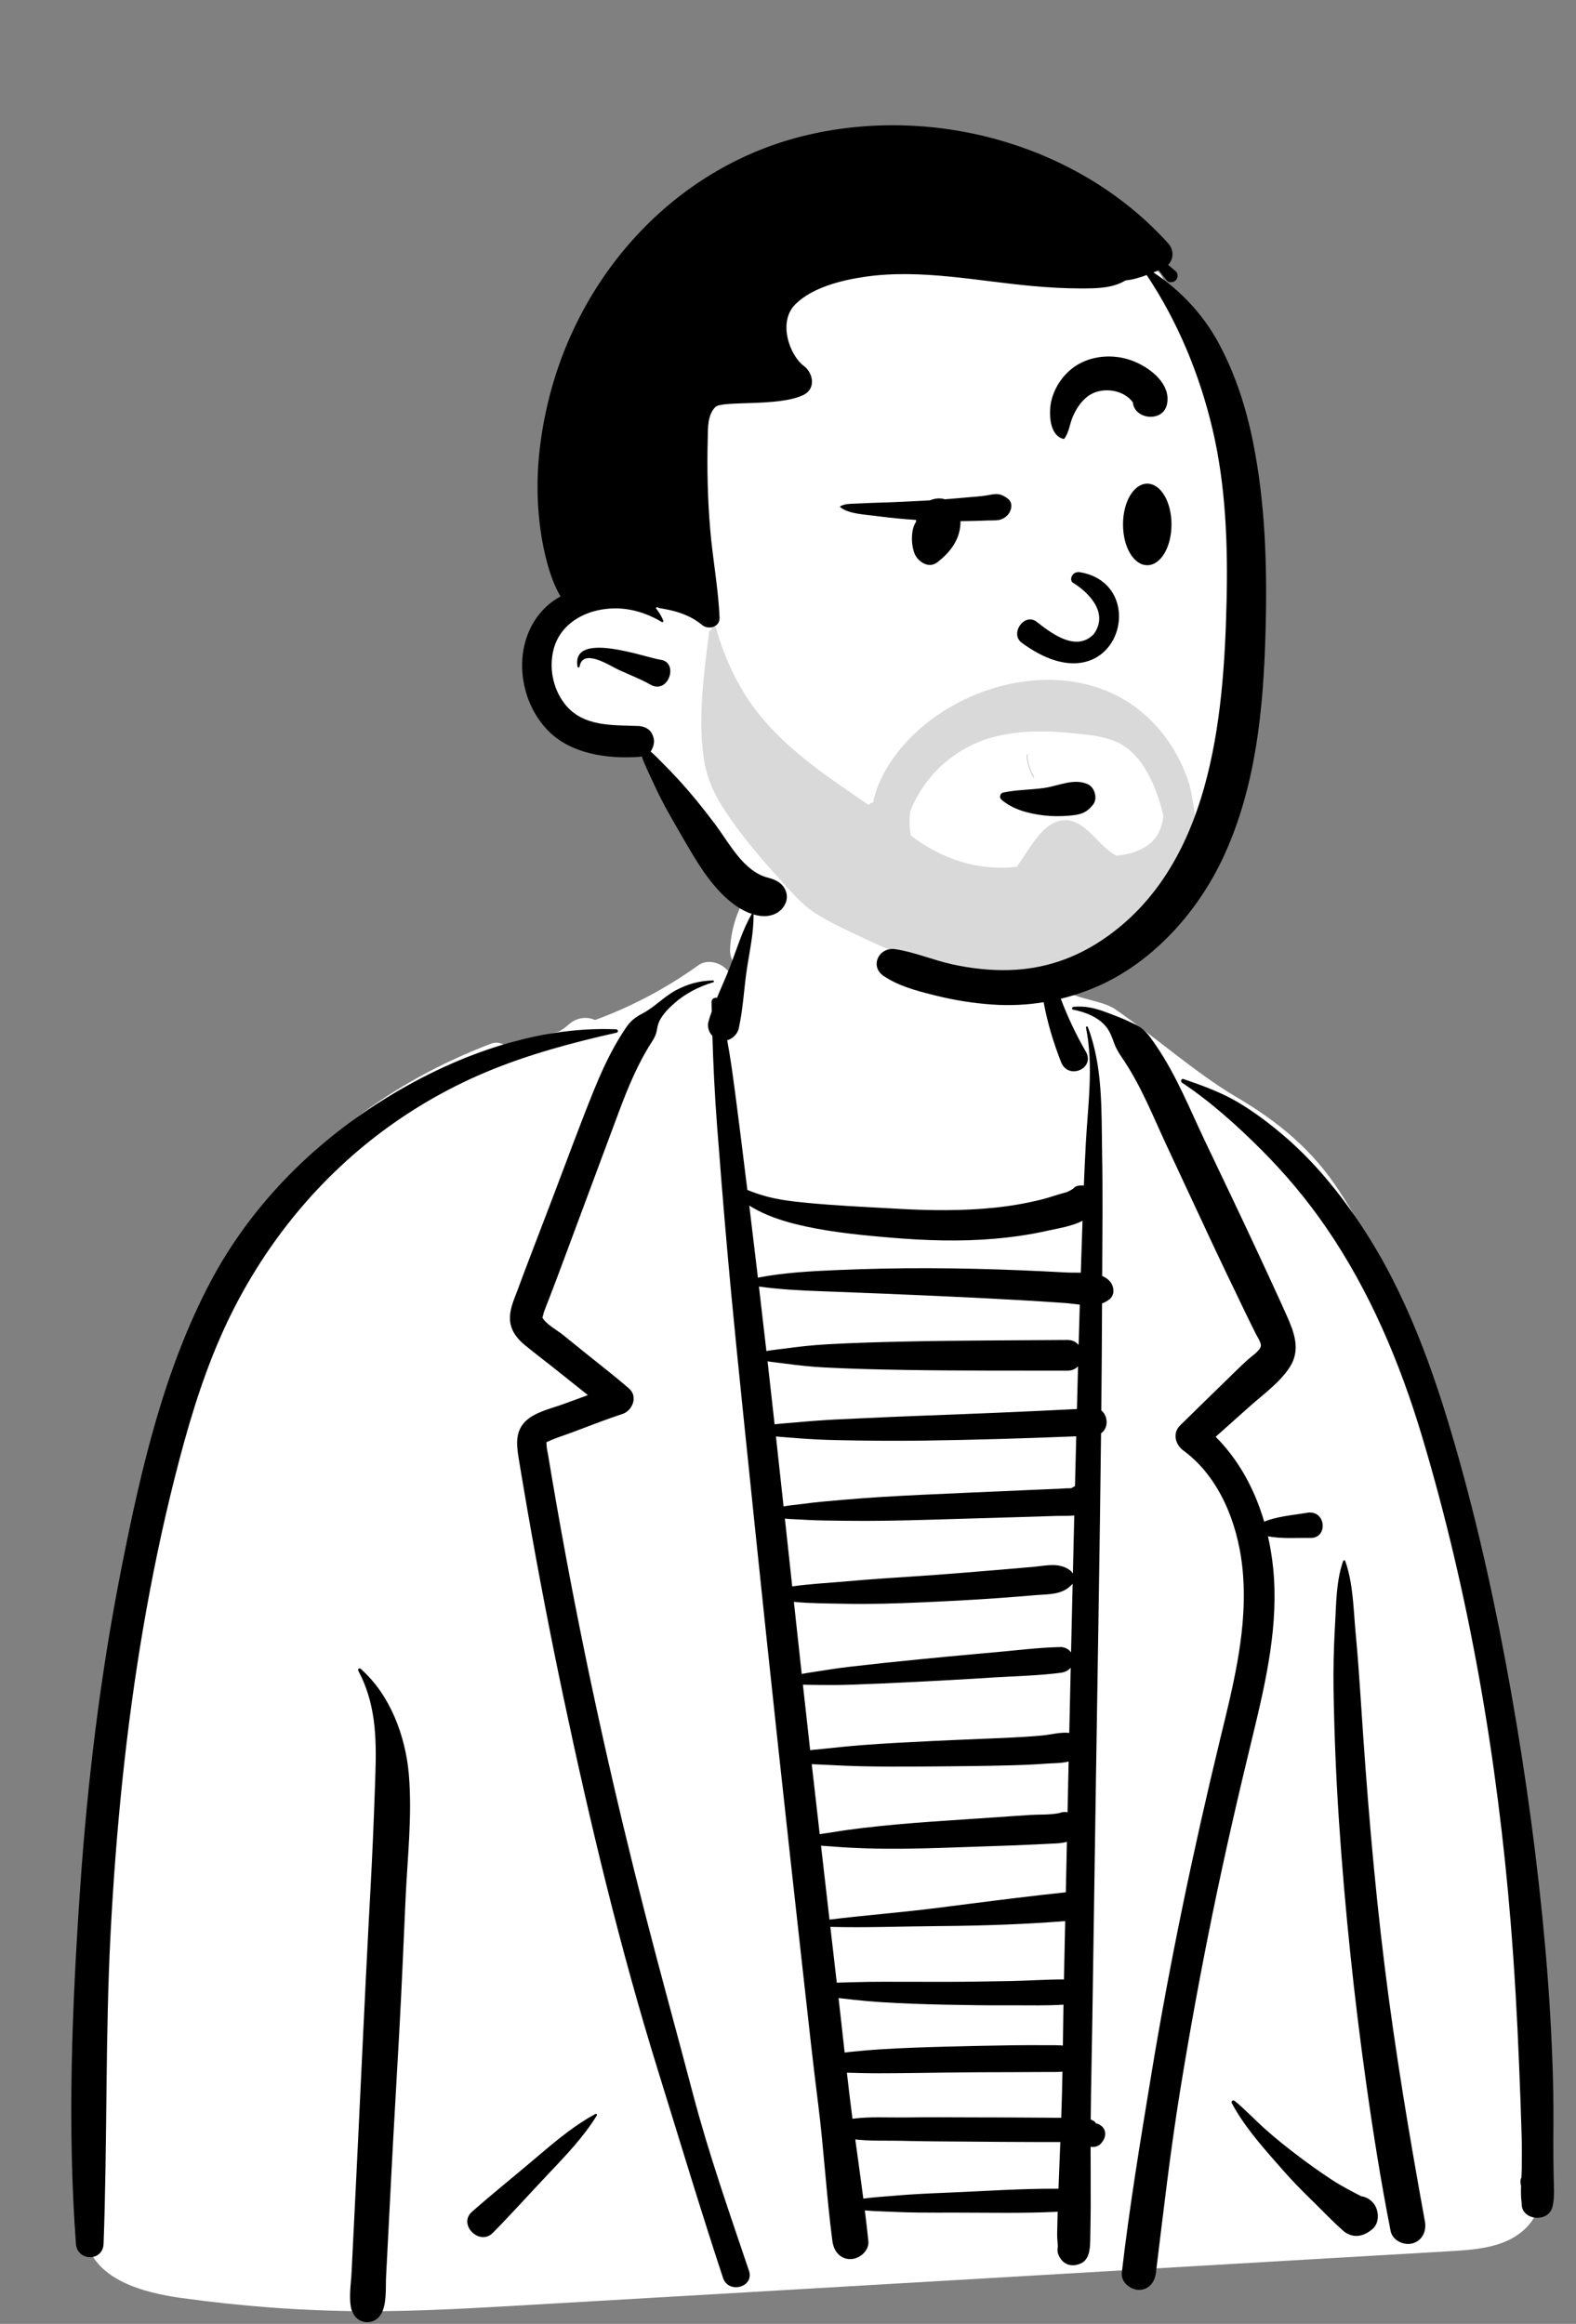 <svg width="818" height="1206" viewBox="0 0 818 1206" fill="none" xmlns="http://www.w3.org/2000/svg">
<rect x="0" y="0" width="818" height="1206" fill="#808080" stroke="none"/>
<path fill-rule="evenodd" clip-rule="evenodd" d="M800.879 1121.38C799.284 1091.75 797.324 1062.14 794.978 1032.55C790.303 973.621 784.182 914.645 773.996 856.392C763.947 798.916 749.883 743.027 729.621 688.258C720.221 662.848 710.041 641.171 695.273 618.329C681.309 596.732 663.49 582.098 641.29 569.061C621.288 557.315 598.051 536.935 578.867 523.781C570.858 518.29 554.38 518.656 548.888 510.533C541.696 499.896 546.359 483.615 539.109 473.013C530.822 460.891 519.212 451.474 506.12 444.633C491.831 434.957 475.001 430.577 458.126 431.18C433.242 429.671 408.18 437.593 392.204 457.847C384.232 467.955 379.577 479.617 378.933 492.53C378.765 495.889 379.844 498.537 381.62 500.449C380.567 501.857 379.519 503.266 378.478 504.683C375.21 499.843 367.572 497.271 362.482 500.924C345.83 512.877 327.833 522.381 308.838 529.348C304.394 527.245 299.014 528.219 295.207 531.652C293.662 533.044 292.023 534.235 290.31 535.246C283.267 537.155 276.115 538.75 268.857 539.983C266.585 540.368 264.66 541.658 263.2 543.397C261.037 541.375 258.064 540.404 254.744 541.67C216.409 556.283 180.207 578.984 152.69 609.74C122.204 643.813 106.192 686.198 94.002 729.622C80.806 776.629 72.373 824.806 65.29 873.064C58.113 921.961 51.044 971.049 46.106 1020.23C43.327 1047.9 42.267 1075.83 43.525 1103.63C44.152 1117.52 45.421 1131.37 47.442 1145.13C47.913 1148.35 48.406 1152.06 49.2 1155.76C46.787 1155.29 43.913 1157.33 44.402 1160.59C47.808 1183.33 75.302 1189.96 94.264 1192.58C125.281 1196.86 156.459 1199.23 187.774 1199.42C218.547 1199.6 249.315 1197.62 280.024 1195.85C311.508 1194.04 342.991 1192.22 374.474 1190.37C500.613 1182.98 626.759 1175.66 752.899 1168.26C764.423 1167.59 777.582 1166.67 787.453 1159.99C800.984 1150.82 801.68 1136.26 800.879 1121.38V1121.38Z" fill="white"/>
<path fill-rule="evenodd" clip-rule="evenodd" d="M185.956 867.025C185.518 866.205 186.534 865.468 187.208 866.059C202.521 879.497 210.538 901.078 212.219 921.026C214 942.179 211.475 964.08 210.51 985.224C209.436 1008.78 208.471 1032.34 207.16 1055.88C205.829 1079.76 204.395 1103.64 203.166 1127.53L200.401 1181.26V1181.26C200.107 1186.99 200.744 1194.03 198.546 1199.38C195.14 1207.67 185.022 1206.38 182.896 1199.46L182.83 1199.23L182.636 1199.38C180.76 1193.14 182.164 1185.73 182.482 1179.27L185.379 1120.56V1120.56C187.425 1079.06 189.251 1037.56 191.449 996.068L192.197 982.238C193.224 963.619 194.012 945.048 194.645 926.436L194.851 920.23C195.452 901.542 194.975 883.899 185.956 867.025ZM557.165 522.511C565.696 521.701 572.138 524.53 579.883 527.51C583.257 528.807 586.452 530.306 589.689 531.858C593.742 533.801 596.348 537.236 598.843 540.869L600.177 542.826C610.568 558.05 617.558 575.614 625.445 592.189C634.671 611.578 643.989 630.925 653.018 650.406L657.474 660.004C659.702 664.803 661.923 669.605 664.11 674.422L667.891 682.806C671.688 691.309 675.093 700.304 669.68 709.076C664.647 717.234 655.724 723.546 648.659 729.852C642.765 735.114 636.87 740.375 630.973 745.635C643.162 757.841 651.345 773.21 656.155 789.692C662.989 786.845 671.33 786.299 678.396 785.067C688.287 783.343 689.499 798.317 680.164 798.134C673.27 797.999 665.182 798.703 658.11 797.251C659.339 802.667 660.231 808.165 660.798 813.678C663.77 842.573 657.276 871.636 650.504 899.593L649.946 901.889C642.591 932.149 635.617 962.488 629.378 992.999C623.125 1023.57 617.5 1054.28 612.507 1085.09C607.425 1116.44 603.829 1147.97 599.964 1179.5C599.379 1184.27 596.377 1188.36 591.105 1188.36C586.713 1188.36 581.693 1184.26 582.245 1179.5C586.233 1145.17 591.889 1111.02 597.508 1076.93C607.187 1018.21 619.368 960.013 633.381 902.193L635.829 892.124C642.134 866.009 647.854 839.101 644.691 812.164C642.115 790.229 632.944 766.842 614.818 753.219L614.266 752.809C610.032 749.704 608.403 743.766 612.573 739.677C615.227 737.075 617.884 734.475 620.542 731.878L636.498 716.3L639.715 713.154C642.398 710.535 645.093 707.932 647.868 705.409C649.548 703.883 654.103 700.973 654.436 698.463C654.653 696.824 652.713 693.947 651.927 692.438L648.325 685.169V685.169C646.28 681.024 644.298 676.849 642.301 672.68C638.163 664.044 633.965 655.434 629.917 646.755L605.596 594.643V594.643C598.735 579.941 592.623 564.42 583.653 550.828L581.885 548.179C580.409 545.948 579.105 543.8 578.171 541.072C577.274 538.447 576.148 535.565 574.49 533.325C570.605 528.068 563.179 525.086 556.966 523.985C556.068 523.825 556.394 522.585 557.165 522.511ZM370.112 508.824C370.652 508.824 370.734 509.595 370.236 509.745C362.74 511.999 355.577 515.636 349.733 520.886C346.937 523.398 344.122 526.249 342.396 529.631C341.735 530.925 341.37 532.292 341.102 533.709L341.016 534.184C340.571 536.744 339.933 538.17 338.632 540.22L338.409 540.568C330.982 552.037 325.777 564.776 321.018 577.531L310.654 605.342V605.342L300.297 633.157C296.96 642.119 293.621 651.082 290.283 660.044C288.439 664.992 286.543 669.919 284.648 674.847C283.828 676.982 282.946 679.101 282.196 681.262C282.093 681.557 281.765 683.336 281.519 683.768L281.603 683.915V683.915C283.692 687.429 289.263 690.365 292.421 692.918L303.295 701.709V701.709C311.048 707.978 319 714.071 326.52 720.62C331.244 724.732 328.305 732.096 323.037 733.813C314.209 736.689 305.56 740.131 296.864 743.385C293.351 744.699 289.694 745.842 286.222 747.292L284.108 748.205C283.283 748.576 283.68 748.573 283.713 750.096C283.746 751.694 284.199 753.359 284.459 754.929C287.388 772.639 290.493 790.319 293.77 807.968C305.362 870.379 319.211 932.334 335.006 993.813C342.984 1024.86 351.54 1055.75 359.693 1086.75C367.826 1117.67 378.527 1148.15 388.745 1178.43C391.628 1186.97 378.087 1190.64 375.275 1182.14C363.499 1146.53 352.726 1110.6 341.601 1074.79C321.835 1011.15 306.259 946.125 292.483 880.946C285.655 848.642 279.41 816.214 273.754 783.684C272.683 777.525 271.633 771.363 270.604 765.197L269.105 756.128C268.077 749.664 267.492 742.93 272.517 737.815C277.423 732.821 285.846 731.052 292.302 728.71L292.771 728.538C296.879 727.005 301.017 725.528 305.139 724.005C299.067 719.225 293.07 714.339 287.013 709.562C282.127 705.708 277.164 701.932 272.348 697.99C268.377 694.738 265.139 690.563 264.725 685.275C264.303 679.87 266.619 674.855 268.487 669.898L268.666 669.419C270.5 664.47 272.339 659.524 274.225 654.594L285.895 624.075V624.075C293.311 604.682 300.414 585.132 308.214 565.89C311.3 558.275 314.663 550.78 318.637 543.582C320.553 540.111 322.608 536.714 324.841 533.438C327.343 529.764 329.614 527.973 333.491 525.946C339.69 522.705 344.555 517.271 350.78 513.93C356.89 510.65 363.176 508.9 370.112 508.824ZM390.236 474.225C390.473 473.818 391.101 473.999 391.109 474.462C391.271 484.1 388.981 493.949 387.572 503.479C386.157 513.043 385.703 523.138 383.656 532.6C383.614 533.041 383.529 533.475 383.408 533.902L383.31 534.226V534.226C382.446 536.877 380.199 539.124 377.442 539.826C378.309 544.63 379.126 549.442 379.813 554.28C380.993 562.596 382.07 570.924 383.129 579.254L384.397 589.252C385.594 598.674 386.758 608.1 387.909 617.527C390.836 618.751 393.823 619.761 396.882 620.636C403.927 622.652 411.143 623.472 418.413 624.185C433.219 625.637 448.138 626.31 462.995 627.135L466.178 627.314C482.882 628.271 499.677 628.441 516.339 626.727C524.601 625.877 532.798 624.451 540.855 622.43C544.949 621.403 548.928 619.869 553.014 618.865C554.369 618.532 555.58 617.764 556.938 616.944C557.541 616.182 558.387 615.605 559.489 615.382L559.788 615.33V615.33L560.083 615.287L560.185 615.241L560.177 615.273C561.013 615.16 561.807 615.161 562.556 615.263C562.854 607.913 563.177 600.563 563.582 593.215C564.669 573.479 567.67 552.891 563.664 533.327C563.53 532.669 564.425 532.437 564.658 533.053C572.519 553.764 571.636 576.411 572.032 598.209C572.419 619.526 572.185 640.858 572.079 662.18C573.606 662.83 574.968 663.711 576.047 664.947C578.202 667.417 578.822 671.711 576.047 674.095C574.817 675.152 573.456 675.886 572.012 676.395C571.935 694.918 571.804 713.443 571.618 731.967C575.141 734.688 575.47 741.149 571.485 743.834C570.822 803.822 569.732 863.812 568.828 923.791L566.934 1049.63V1049.63C566.682 1066.4 566.264 1083.16 566.114 1099.92L566.233 1099.97V1099.97L566.653 1100.17C567.358 1100.5 568.409 1101.03 568.626 1101.58C568.683 1101.73 568.698 1101.82 568.691 1101.9C569.847 1102.06 570.992 1102.61 571.983 1103.55C574.429 1105.87 573.932 1109.37 571.983 1111.74L571.462 1112.37V1112.37C570.247 1113.85 567.94 1114.42 566.056 1114.12C566.075 1124.58 566.142 1135.04 566.109 1145.51C566.099 1148.7 566.05 1151.9 565.995 1155.09L565.863 1162.76C565.776 1167.13 565.388 1172.69 560.909 1174.65C555.856 1176.87 551.325 1175.05 549.279 1169.92C548.725 1168.53 548.844 1167.24 549.046 1165.86C548.983 1163.8 548.66 1161.4 548.7 1159.49L548.867 1151.5V1151.5C548.893 1150.27 548.943 1149.04 548.978 1147.8L548.832 1147.82V1147.82C530.878 1148.69 512.798 1148.26 494.814 1148.25L486.815 1148.27C480.142 1148.27 473.454 1148.24 466.79 1147.98L464.292 1147.87C459.303 1147.64 454.056 1147.57 448.884 1147.12C449.543 1152.43 450.159 1157.74 450.708 1163.06C451.228 1168.1 446.023 1172.39 441.38 1172.39C435.866 1172.39 432.712 1168.05 432.052 1163.06C428.936 1139.5 427.661 1115.73 424.684 1092.16C422.018 1071.04 419.706 1049.88 417.356 1028.73L416.57 1021.68C407.97 944.705 399.62 867.699 391.633 790.657L387.915 754.642C384.159 718.342 380.381 682.04 377.195 645.687C375.373 624.903 373.694 604.115 372.114 583.311C370.955 568.027 370.227 552.828 369.753 537.574C367.884 535.651 366.947 532.843 367.775 529.943C368.259 528.251 368.822 526.568 369.416 524.888C369.379 523.237 369.34 521.587 369.308 519.934C369.278 518.37 370.866 517.565 372.137 517.824C374.447 512.231 376.991 506.686 379.114 501.147C382.55 492.181 385.382 482.52 390.236 474.225ZM198.341 571.126C234.26 548.616 277.016 532.418 319.839 534.162C320.813 534.202 321.087 535.686 320.076 535.911C297.234 541.011 274.141 547.223 252.516 556.264C230.828 565.332 210.206 577.542 191.839 592.215C157.951 619.287 131.611 654.5 114.267 694.193C104.108 717.445 96.987 741.993 90.769 766.55C84.189 792.539 78.766 818.808 74.257 845.235C65.351 897.436 60.166 950.212 57.407 1003.08C54.6 1056.86 55.757 1110.67 53.755 1164.46C53.409 1173.78 40.089 1173.6 39.412 1164.46C34.876 1103.31 37.389 1041.18 41.584 980.073C45.356 925.139 51.943 870.32 62.55 816.27L63.474 811.586C73.39 761.579 85.35 710.361 109.322 665.074C129.788 626.411 161.384 594.288 198.341 571.126ZM697.131 810.124C697.318 809.588 698.026 809.595 698.215 810.124C702.31 821.586 702.457 834.519 703.545 846.602L703.631 847.53C704.674 858.55 705.46 869.584 706.191 880.627L706.463 884.769C709.396 929.819 713.061 974.819 718.587 1019.63C724.092 1064.28 731.535 1108.61 739.583 1152.85C740.48 1157.78 738.298 1162.8 733.132 1164.22C728.578 1165.47 722.733 1162.66 721.77 1157.77C716.773 1132.37 712.732 1106.94 709.127 1081.32C702.781 1036.22 698.045 990.902 695 945.452C693.472 922.625 692.531 899.807 692.157 876.931C691.984 866.317 692.259 855.678 692.825 845.075L692.961 842.629C693.585 831.792 693.521 820.459 697.131 810.124ZM309.004 1097.07C309.484 1096.81 310.078 1097.34 309.774 1097.84C302.819 1109.14 293.41 1118.89 284.316 1128.49C274.809 1138.53 265.537 1148.88 255.838 1158.72C248.83 1165.83 237.557 1154.36 244.953 1147.84C255.352 1138.66 266.221 1129.95 276.805 1120.98L281.433 1117.06C290.111 1109.72 299.047 1102.46 309.004 1097.07ZM639.345 1091.41C638.826 1090.42 640.012 1089.61 640.818 1090.27C646.428 1094.83 651.456 1100.27 656.873 1105.09C662.238 1109.86 667.803 1114.3 673.52 1118.64C679.261 1123 685.127 1127.18 691.151 1131.14C696.148 1134.42 701.298 1137.05 706.531 1139.77C708.954 1140.09 711.198 1141.27 712.994 1143.53C715.834 1147.1 716.136 1153.82 712.197 1156.92L711.49 1157.47V1157.47C706.893 1161.08 701.436 1161.52 696.911 1157.47C691.858 1152.95 687.082 1147.97 682.23 1143.18L680.772 1141.76C675.558 1136.69 670.471 1131.46 665.675 1125.99L661.333 1121.05C653.279 1111.87 644.895 1101.97 639.345 1091.41ZM613.503 561.871C612.57 561.253 613.145 559.589 614.297 559.986L616.41 560.717C625.237 563.784 634.324 567.186 642.339 571.909C650.952 576.984 658.905 583.03 666.503 589.516C682.23 602.941 695.61 619.45 706.981 636.657C729.797 671.186 743.907 710.73 755.299 750.297C767.446 792.485 776.798 835.581 784.434 878.799C792.193 922.72 798.179 967.037 802.113 1011.47C804.051 1033.35 805.352 1055.25 806.006 1077.21C806.343 1088.51 806.332 1099.8 806.238 1111.1C806.214 1114.01 806.233 1116.91 806.266 1119.82L806.377 1128.54C806.436 1134.05 807.096 1139.84 805.786 1145.22C803.678 1153.89 789.348 1152.27 789.819 1143.41C789.387 1140.47 789.37 1137.42 789.482 1134.37C789.414 1133.98 789.34 1133.58 789.258 1133.17C789.023 1132 789.223 1130.91 789.683 1129.98C789.757 1128.52 789.824 1127.06 789.848 1125.63C789.942 1119.81 789.936 1114.02 789.775 1108.2C789.436 1095.93 788.948 1083.67 788.455 1071.41C787.47 1046.91 786.1 1022.4 784.114 997.955C777.204 912.885 762.613 827.33 738.104 745.487C726.721 707.481 711.028 670.172 688.523 637.33C678.533 622.75 667.262 609.283 654.767 596.784C642.193 584.207 628.337 571.695 613.503 561.871ZM443.915 1110.27L445.614 1122.56C446.463 1128.7 447.303 1134.84 448.101 1140.99C453.522 1140.25 459.068 1139.94 464.292 1139.48C473.437 1138.67 482.645 1138.28 491.817 1137.9C510.784 1137.12 529.846 1135.76 548.832 1135.85C549.027 1135.85 549.211 1135.87 549.395 1135.88L550.337 1111.64V1111.64L536.997 1111.62V1111.62C525.695 1111.6 514.395 1111.51 503.093 1111.41C492.914 1111.32 482.732 1111.31 472.555 1111.1L468.193 1110.99C460.475 1110.79 451.953 1111.22 443.915 1110.27ZM551.456 1075.09C550.912 1075.15 550.358 1075.21 549.769 1075.23C547.127 1075.34 544.464 1075.27 541.82 1075.29C536.19 1075.34 530.561 1075.37 524.93 1075.37C513.67 1075.37 502.411 1075.44 491.153 1075.58C479.563 1075.72 467.981 1075.92 456.39 1075.94C450.774 1075.95 445.176 1075.8 439.562 1075.64C440.47 1083.62 441.419 1091.59 442.467 1099.55C451.185 1098.37 460.562 1098.96 469.082 1098.88L470.188 1098.87C481.817 1098.67 493.456 1098.82 505.088 1098.83C517.054 1098.84 529.019 1098.88 540.986 1098.98L550.817 1099.06V1099.06L550.836 1098.57V1098.57C551.124 1090.75 551.31 1082.92 551.456 1075.09ZM435.237 1036.92C436.327 1046.34 437.35 1055.77 438.393 1065.2C439.086 1065.1 439.788 1065 440.503 1064.93C446.127 1064.34 451.739 1063.84 457.383 1063.49C468.634 1062.79 479.884 1062.42 491.153 1062.12C502.741 1061.81 514.331 1061.57 525.923 1061.41C531.555 1061.33 537.182 1061.34 542.814 1061.37C545.456 1061.39 548.125 1061.31 550.762 1061.49C551.076 1061.51 551.377 1061.54 551.675 1061.57L551.873 1047.42C551.907 1045.06 551.943 1042.7 551.981 1040.34C543.277 1040.88 534.428 1040.67 525.73 1040.67L523.725 1040.68C512.796 1040.73 501.863 1040.58 490.936 1040.35C479.663 1040.12 468.413 1039.75 457.16 1039.03C452.601 1038.73 448.075 1038.35 443.541 1037.85L441.273 1037.59C439.3 1037.35 437.268 1037.17 435.237 1036.92ZM552.879 996.968C531.916 998.632 511.065 999.327 490.046 999.534L486.892 999.561C468.318 999.702 449.591 1000.47 430.973 999.976C432.086 1009.63 433.196 1019.28 434.315 1028.93C436.981 1028.8 439.66 1028.8 442.266 1028.71C447.567 1028.52 452.85 1028.47 458.154 1028.46C469.081 1028.43 480.008 1028.53 490.936 1028.51C502.198 1028.48 513.458 1028.29 524.718 1028.08C533.847 1027.91 543.073 1027.22 552.227 1027.25L552.879 996.968V996.968ZM553.766 955.794C551.337 956.601 548.469 956.653 545.325 956.797L537.21 957.201C533.449 957.385 529.687 957.559 525.923 957.696C513.382 958.155 500.841 958.584 488.298 958.983C475.445 959.391 462.53 959.628 449.675 959.223C443.378 959.024 437.134 958.694 430.856 958.169C429.304 958.039 427.722 957.954 426.137 957.842C427.598 970.629 429.065 983.414 430.537 996.199C449.066 993.925 467.738 992.509 486.244 990.157L502.978 988.02C519.703 985.886 536.415 983.792 553.201 982.026L553.766 955.794V955.794ZM554.659 914.165C551.095 915.045 547.033 915.001 543.61 915.217L542.976 915.261C536.491 915.753 529.989 915.999 523.489 916.159C510.749 916.473 498.001 916.63 485.257 916.708L477.594 916.756C467.378 916.816 457.168 916.841 446.948 916.603C440.393 916.451 433.853 916.13 427.303 915.802C425.341 915.703 423.335 915.638 421.323 915.537C422.692 927.643 424.075 939.746 425.455 951.85C427.607 951.508 429.769 951.248 431.83 950.9C437.109 950.008 442.378 949.296 447.695 948.659C459.211 947.279 470.787 946.286 482.357 945.448C494.235 944.587 506.123 943.859 518.003 943.026L526.417 942.433C529.222 942.238 532.026 942.05 534.832 941.878C539.624 941.584 545.194 941.916 549.947 940.873C551.234 940.337 552.663 940.214 554.094 940.52L554.659 914.165V914.165ZM555.738 865.438C554.505 867.004 552.663 867.825 550.467 868.109C539.028 869.593 527.295 869.831 515.759 870.531L513.725 870.659C501.814 871.444 489.896 872.06 477.976 872.693C465.731 873.343 453.488 873.873 441.233 874.3C436.031 874.481 430.802 874.502 425.591 874.436L423.359 874.402C421.219 874.366 418.978 874.371 416.732 874.298C417.975 885.618 419.23 896.937 420.503 908.253C422.793 908.004 425.082 907.814 427.303 907.579C433.849 906.887 440.387 906.203 446.948 905.686C459.38 904.706 471.821 904.117 484.276 903.501C497.019 902.87 509.769 902.45 522.514 901.855C528.693 901.566 534.87 901.207 541.031 900.639C545.349 900.242 550.478 898.772 554.983 899.312C555.229 888.02 555.485 876.729 555.738 865.438ZM556.743 821.788C556.548 822.09 556.32 822.382 556.043 822.654C551.007 827.63 544.8 827.246 538.127 827.768L537.717 827.801C531.176 828.351 524.632 828.874 518.084 829.346C504.995 830.291 491.88 830.952 478.772 831.541C465.357 832.144 451.856 832.559 438.428 832.285C429.829 832.109 420.823 832.14 412.052 831.302C413.399 843.769 414.754 856.235 416.119 868.7C418.585 868.235 421.067 867.879 423.418 867.509C429.343 866.577 435.274 865.64 441.233 864.954C453.141 863.583 465.052 862.301 476.983 861.144C487.187 860.155 497.387 859.15 507.597 858.246L513.725 857.717C525.908 856.692 538.245 855.002 550.467 854.752C552.481 854.711 554.759 855.807 555.913 857.537C556.183 845.62 556.463 833.704 556.743 821.788ZM557.589 786.451C554.478 786.829 551.126 786.614 548.255 786.708C540.996 786.945 533.736 787.165 526.476 787.379L482.915 788.665V788.665C468.084 789.102 453.201 789.43 438.364 789.22C431.838 789.128 425.282 789.117 418.758 788.763L416.584 788.631C413.899 788.452 410.604 788.427 407.386 788.1L411.185 823.287V823.287C419.914 822.026 428.909 821.554 437.563 820.815L439.412 820.652C452.176 819.489 465.001 818.72 477.788 817.854C490.905 816.966 504.003 815.888 517.102 814.785C523.649 814.235 530.195 813.686 536.737 813.084L537.545 813.004C543.725 812.359 549.536 810.986 555.009 814.63C555.81 815.162 556.437 815.874 556.866 816.671C557.105 806.598 557.339 796.524 557.589 786.451ZM558.604 745.386C532.075 746.454 505.542 747.264 478.993 747.62C464.049 747.82 449.124 747.679 434.182 747.367C427.703 747.231 421.17 746.921 414.696 746.425L412.271 746.23C409.193 745.971 405.959 745.783 402.739 745.473C404.07 757.571 405.39 769.671 406.7 781.773C409.868 781.184 413.178 780.913 415.954 780.558L416.584 780.474C423.481 779.525 430.443 778.972 437.374 778.362C450.87 777.173 464.433 776.407 477.965 775.756C491.822 775.089 505.686 774.524 519.545 773.908L533.406 773.288C535.715 773.185 538.025 773.085 540.335 772.987C543.636 772.848 546.936 772.715 550.236 772.578C551.864 772.511 553.556 772.29 555.186 772.374L555.65 772.312C555.864 772.284 556.053 772.263 556.226 772.244C556.67 771.907 557.147 771.627 557.653 771.414L557.959 771.295L558.604 745.386ZM398.389 706.47C399.621 717.361 400.839 728.255 402.041 739.15C405.825 738.718 409.654 738.479 413.267 738.154C420.552 737.501 427.871 736.929 435.178 736.593L449.782 735.915C459.517 735.465 469.251 735.029 478.993 734.674C505.655 733.701 532.316 732.586 558.962 731.225C559.15 723.836 559.344 716.447 559.542 709.058C558.263 710.428 556.415 711.329 553.987 711.323C526.013 711.248 498.017 711.41 470.046 710.95C456.045 710.719 442.06 710.38 428.075 709.662C421.232 709.311 414.351 708.595 407.56 707.654C404.664 707.253 401.495 706.967 398.389 706.47ZM393.912 667.661C395.227 678.817 396.517 689.977 397.786 701.139C401.26 700.519 404.849 700.189 408.09 699.748C415.054 698.801 422.061 698.047 429.075 697.651C442.723 696.879 456.379 696.49 470.046 696.2C498.015 695.606 526.012 695.61 553.987 695.389C556.615 695.368 558.566 696.408 559.847 697.96C560.041 690.993 560.246 684.026 560.457 677.058C557.755 676.773 555.076 676.369 552.597 676.196C544.978 675.664 537.356 675.178 529.731 674.741C513.819 673.828 497.892 673.049 481.969 672.356C466.042 671.663 450.11 670.986 434.178 670.396L427.211 670.142C416.131 669.729 404.864 669.209 393.912 667.661ZM388.902 625.644C390.271 636.943 391.619 648.244 392.964 659.547L393.373 663.045V663.045C406.698 660.455 420.741 659.696 434.178 659.125C450.113 658.447 466.02 658.098 481.969 658.147C497.902 658.195 513.811 658.572 529.731 659.23C537.686 659.558 545.64 659.938 553.59 660.37C555.776 660.488 558.339 660.425 560.977 660.463C561.034 658.687 561.083 656.911 561.144 655.136C561.386 647.942 561.623 640.748 561.87 633.555C556.493 636.317 549.502 637.431 544.098 638.608L543.481 638.744C534.558 640.748 525.447 642.047 516.339 642.841C498.453 644.401 480.381 643.818 462.512 642.307L459.382 642.039C443.691 640.679 427.423 638.954 412.211 635.071C404.965 633.222 397.474 630.634 390.981 626.883C390.306 626.493 389.609 626.08 388.902 625.644ZM539.99 491.368C540.145 490.757 541.06 490.618 541.361 491.189C543.474 495.203 544.26 500.021 545.727 504.322C547.306 508.946 548.779 513.604 550.521 518.172C554.16 527.716 558.453 536.887 563.571 545.728C568.64 554.482 554.447 560.731 550.717 551.147C546.866 541.257 543.701 531.031 541.786 520.58C540.851 515.481 540.018 510.312 539.748 505.131C539.515 500.681 538.889 495.709 539.99 491.368Z" fill="black"/>
<path fill-rule="evenodd" clip-rule="evenodd" d="M631.263 225.319C642.641 217.147 625.675 190.26 619.911 182.26C614.897 171.824 609.883 161.387 604.868 150.95C605.478 142.391 597.12 134.776 588.861 137.38C581.676 132.227 569.642 134.694 565.99 142.762C486.543 108.16 349.077 122.555 341.968 229.327C326.6 259.727 311.368 290.387 297.733 321.608C278.815 322.624 269.645 345.607 280.908 360.46C282.407 384.579 297.698 386.488 318.112 385.415C326.31 387.574 334.808 388.744 340.956 395.075C345.629 399.85 348.805 405.905 351.87 411.78C366.015 438.886 383.986 462.334 408.346 481.085C446.229 509.436 497.511 529.791 544.749 515.99C646.306 476.108 666.25 316.722 631.263 225.319V225.319Z" fill="white"/>
<path fill-rule="evenodd" clip-rule="evenodd" d="M419.319 69.993C485.669 54.583 560.209 75.263 606.259 126.213C609.499 129.793 609.149 134.453 606.299 137.473C607.629 138.553 608.929 139.663 610.249 140.773C611.629 141.943 611.429 144.293 610.249 145.483C609.079 146.653 606.649 146.893 605.539 145.483L603.896 143.415C603.078 142.382 602.27 141.345 601.49 140.283C600.54 140.633 599.61 141.003 598.68 141.363C612.75 150.713 624.48 163.133 632.52 178.083C641.22 194.253 646.769 211.513 650.379 229.473C656.815 261.511 657.748 294.369 656.887 326.948L656.839 328.693C655.729 367.963 651.899 407.883 635.339 443.993C622.059 472.933 598.46 499.543 568.87 512.213C551.83 519.503 533.509 522.613 514.999 521.313C505.239 520.633 495.509 519.093 486.009 516.743L483.727 516.176C475.073 514.009 466.098 511.496 458.709 506.543C451.129 501.453 456.239 491.343 464.599 492.573C474.669 494.063 484.259 498.263 494.249 500.443C504.019 502.583 513.909 503.703 523.919 503.413C541.629 502.913 557.76 497.473 572.4 487.593C628.37 449.803 635.169 373.823 636.629 312.423C637.339 282.423 636.239 252.033 629.339 222.723C622.709 194.543 611.3 166.793 595.15 142.723C591.59 144.053 588.03 145.163 584.24 145.513C577.484 149.574 569.45 149.682 561.638 149.683L560.549 149.683C552.419 149.673 544.289 149.193 536.199 148.463C507.569 145.923 478.109 139.483 449.329 143.583L448.154 143.755C436.304 145.537 421.619 149.277 412.919 157.803C403.519 167.003 409.819 184.413 417.259 189.943C422.069 193.523 423.569 201.583 417.259 204.833C404.799 211.263 374.639 207.693 371.249 211.253C367.18 215.509 367.465 221.994 367.348 227.516L367.339 227.883C366.919 243.603 367.309 259.273 368.639 274.953C369.919 290.113 372.829 305.303 373.479 320.503C373.699 325.513 367.649 327.033 364.339 324.283C363.689 323.743 363.019 323.233 362.349 322.773C356.339 318.513 349.509 316.713 342.179 315.573C341.794 315.512 341.494 315.32 341.277 315.066L341.189 314.953L340.409 315.593C341.929 317.483 343.229 319.623 344.259 322.023C344.469 322.503 344.019 323.113 343.489 322.793C333.349 316.763 322.309 314.203 310.639 316.643C300.139 318.833 290.639 325.493 287.559 336.153C284.729 345.963 286.809 357.273 293.159 365.343C302.549 377.303 317.799 376.223 331.479 376.773C334.159 376.883 337.149 378.183 338.399 380.743C339.869 383.763 339.769 385.823 338.399 388.833C338.209 389.263 337.959 389.653 337.669 390.003C338.828 390.961 339.924 392.01 340.992 393.079L344.564 396.677C347.007 399.144 349.437 401.633 351.779 404.183C358.659 411.683 365.129 419.663 371.219 427.813L371.782 428.574C378.915 438.332 386.315 452.424 398.679 455.503C402.919 456.563 406.859 458.653 408.119 463.243C409.379 467.833 406.409 472.283 402.419 474.203C395.499 477.533 386.719 473.573 381.009 469.373C368.696 460.302 360.65 445.504 353.087 432.477L351.016 428.917C347.121 422.195 343.316 415.394 340.069 408.333C338.219 404.303 336.229 400.303 334.509 396.213C334.009 395.023 333.509 393.813 333.119 392.573C332.569 392.693 332.009 392.773 331.479 392.803C314.969 393.883 295.959 391.263 284.029 378.733C267.579 361.463 265.649 330.583 284.339 314.103C286.309 312.363 288.529 310.833 290.929 309.523C287.589 303.873 285.379 297.323 283.749 291.173C281.369 282.193 280.039 273.043 279.379 263.783C278.049 244.893 280.259 225.663 284.799 207.313C301.259 140.803 351.799 85.673 419.319 69.993ZM299.75 345.983C296.483 327.034 334.399 341.046 342.668 342.367L342.91 342.403C352.394 343.719 347.108 360.355 337.774 355.4L337.49 355.243C332.44 352.349 326.886 350.275 321.59 347.824L320.46 347.293C316.25 345.273 302.34 336.203 300.83 345.983C300.75 346.523 299.84 346.513 299.75 345.983Z" fill="black"/>
<path fill-rule="evenodd" clip-rule="evenodd" d="M541.884 408.932C549.443 407.88 557.571 403.599 564.791 407.078C568.166 408.704 569.768 414.265 567.486 417.356C564.001 422.077 560.403 422.858 554.746 423.312C550.505 423.652 546.241 423.677 542.011 423.188L540.935 423.056C533.387 422.082 525.542 419.975 519.695 414.903C518.499 413.865 519.112 411.623 520.647 411.299C527.591 409.838 534.855 409.911 541.884 408.932ZM532.987 391.526C532.984 391.465 533.077 391.465 533.08 391.526C533.263 395.846 534.477 399.851 536.721 403.547C536.752 403.6 536.671 403.647 536.64 403.595C534.395 399.896 533.17 395.85 532.987 391.526ZM556.814 302.367C564.366 306.957 575.872 317.66 567.748 329.04C558.186 339.073 544.419 327.569 537.634 322.366C531.343 318.334 524.275 328.705 530.112 333.413C579.136 369.708 599.031 303.568 560.634 296.971C556.406 296.244 554.836 300.947 556.814 302.367ZM595.464 251C597.237 251 598.933 251.602 600.478 252.716C601.998 253.812 603.374 255.412 604.52 257.407C606.689 261.183 608.045 266.396 608.045 272.16C608.045 277.925 606.689 283.138 604.52 286.914C603.374 288.909 601.998 290.509 600.478 291.605C598.933 292.719 597.237 293.32 595.464 293.32C593.691 293.32 591.995 292.719 590.45 291.605C588.93 290.509 587.554 288.909 586.408 286.914C584.239 283.138 582.883 277.925 582.883 272.16C582.883 266.396 584.239 261.183 586.408 257.407C587.554 255.412 588.93 253.812 590.45 252.716C591.995 251.602 593.691 251 595.464 251ZM513.347 256.88L514.014 256.753C517.909 256.045 519.877 256.283 523.269 258.938C525.818 260.933 525.088 264.862 523.269 266.96C520.1 270.616 517.005 269.968 512.665 270.108L512.36 270.119C508.743 270.266 505.123 270.369 501.503 270.424C500.513 270.44 499.522 270.436 498.532 270.442C498.637 279.603 493.355 286.578 486.399 291.881C481.903 295.31 476.216 291.354 474.612 287.086C473.285 283.554 473 279.211 473.688 275.344C473.943 273.919 474.474 272.371 475.286 271.052L475.515 270.698L475.478 270.192C475.469 270.067 475.478 269.946 475.474 269.821C469.016 269.429 462.596 268.781 456.178 267.967L454.039 267.69C448.561 266.965 440.516 266.732 436.083 263.169C435.943 263.055 435.993 262.806 436.141 262.727C438.578 261.414 441.05 261.489 443.776 261.368L444.167 261.349C447.131 261.196 450.088 261.068 453.05 260.967L456.015 260.874C463.597 260.657 471.186 260.289 478.761 259.886C480.078 259.816 481.395 259.733 482.714 259.652C484.093 259.074 485.559 258.728 487.007 258.664C488.207 258.61 489.361 258.776 490.446 259.121C493.212 258.907 495.978 258.674 498.74 258.424L501.503 258.168C505.401 257.797 509.499 257.635 513.347 256.88ZM561.215 188.22C569.548 184.125 579.68 184.025 588.262 187.414L588.831 187.644C597.499 191.241 607.943 199.549 605.681 209.898C603.612 219.37 588.755 217.765 588.002 208.812C583.205 202.166 572.448 200.708 565.686 204.934C561.585 207.498 558.77 211.815 556.846 216.169C555.206 219.877 554.897 224.456 552.378 227.686C552.296 227.791 552.132 227.81 552.013 227.782C544.501 226.044 544.327 214.107 545.608 208.317C547.469 199.899 553.442 192.042 561.215 188.22Z" fill="black"/>
<path fill-rule="evenodd" clip-rule="evenodd" d="M472.475 421.021C479.935 401.889 496.217 387.827 514.964 382.687C528.73 378.921 543.177 379.041 557.21 380.536C564.563 381.313 572.449 381.951 579.378 384.94C585.295 387.493 590.117 392.32 593.742 397.986C598.058 404.7 600.994 412.384 603.055 420.26C603.348 421.38 603.623 422.508 603.879 423.642C602.983 429.585 601.08 434.643 596.052 438.379C591.146 442.027 585.291 443.52 579.455 444.05C578.883 443.749 578.33 443.44 577.823 443.123C568.728 437.424 562.328 423.955 550.849 425.778C540.605 427.406 533.862 441.515 527.77 449.789C508.216 452.283 488.676 445.851 472.766 433.611C471.958 429.421 471.911 425.196 472.475 421.021M617.17 406.507C615.606 401.702 613.635 397.048 611.3 392.663C603.579 378.164 591.727 366.611 577.657 360.007C544.373 344.406 501.308 355.404 474.429 380.99C465.247 389.737 455.963 402.59 453.155 416.416C452.317 416.598 451.526 417.076 450.874 417.748C431.454 404.364 411.455 391.486 395.806 372.932C384.442 359.452 376.537 343.498 371.697 325.968C371.301 324.525 369.175 324.736 369.24 326.332C369.258 326.706 369.277 327.078 369.295 327.452C369.093 326.765 368.136 327.119 368.062 327.785C365.458 349.081 362.2 371.66 365.2 393.067C366.995 405.841 372.295 415.192 379.38 425.29C386.972 436.114 395.567 446.181 404.355 455.836C409.931 461.964 415.756 469.033 422.584 473.526C430.526 478.747 439.534 482.716 448.009 486.744C456.632 490.854 465.383 494.651 474.3 497.942C492.124 504.546 510.547 509.11 529.291 511.11C544.3 512.705 561.452 514.443 575.835 508.262C586.859 503.526 595.758 494.965 602.816 484.664C610.499 473.445 616.574 460.667 619.932 447.191C623.421 433.194 617.905 408.764 617.17 406.507" fill="black" fill-opacity="0.15"/>
</svg>
